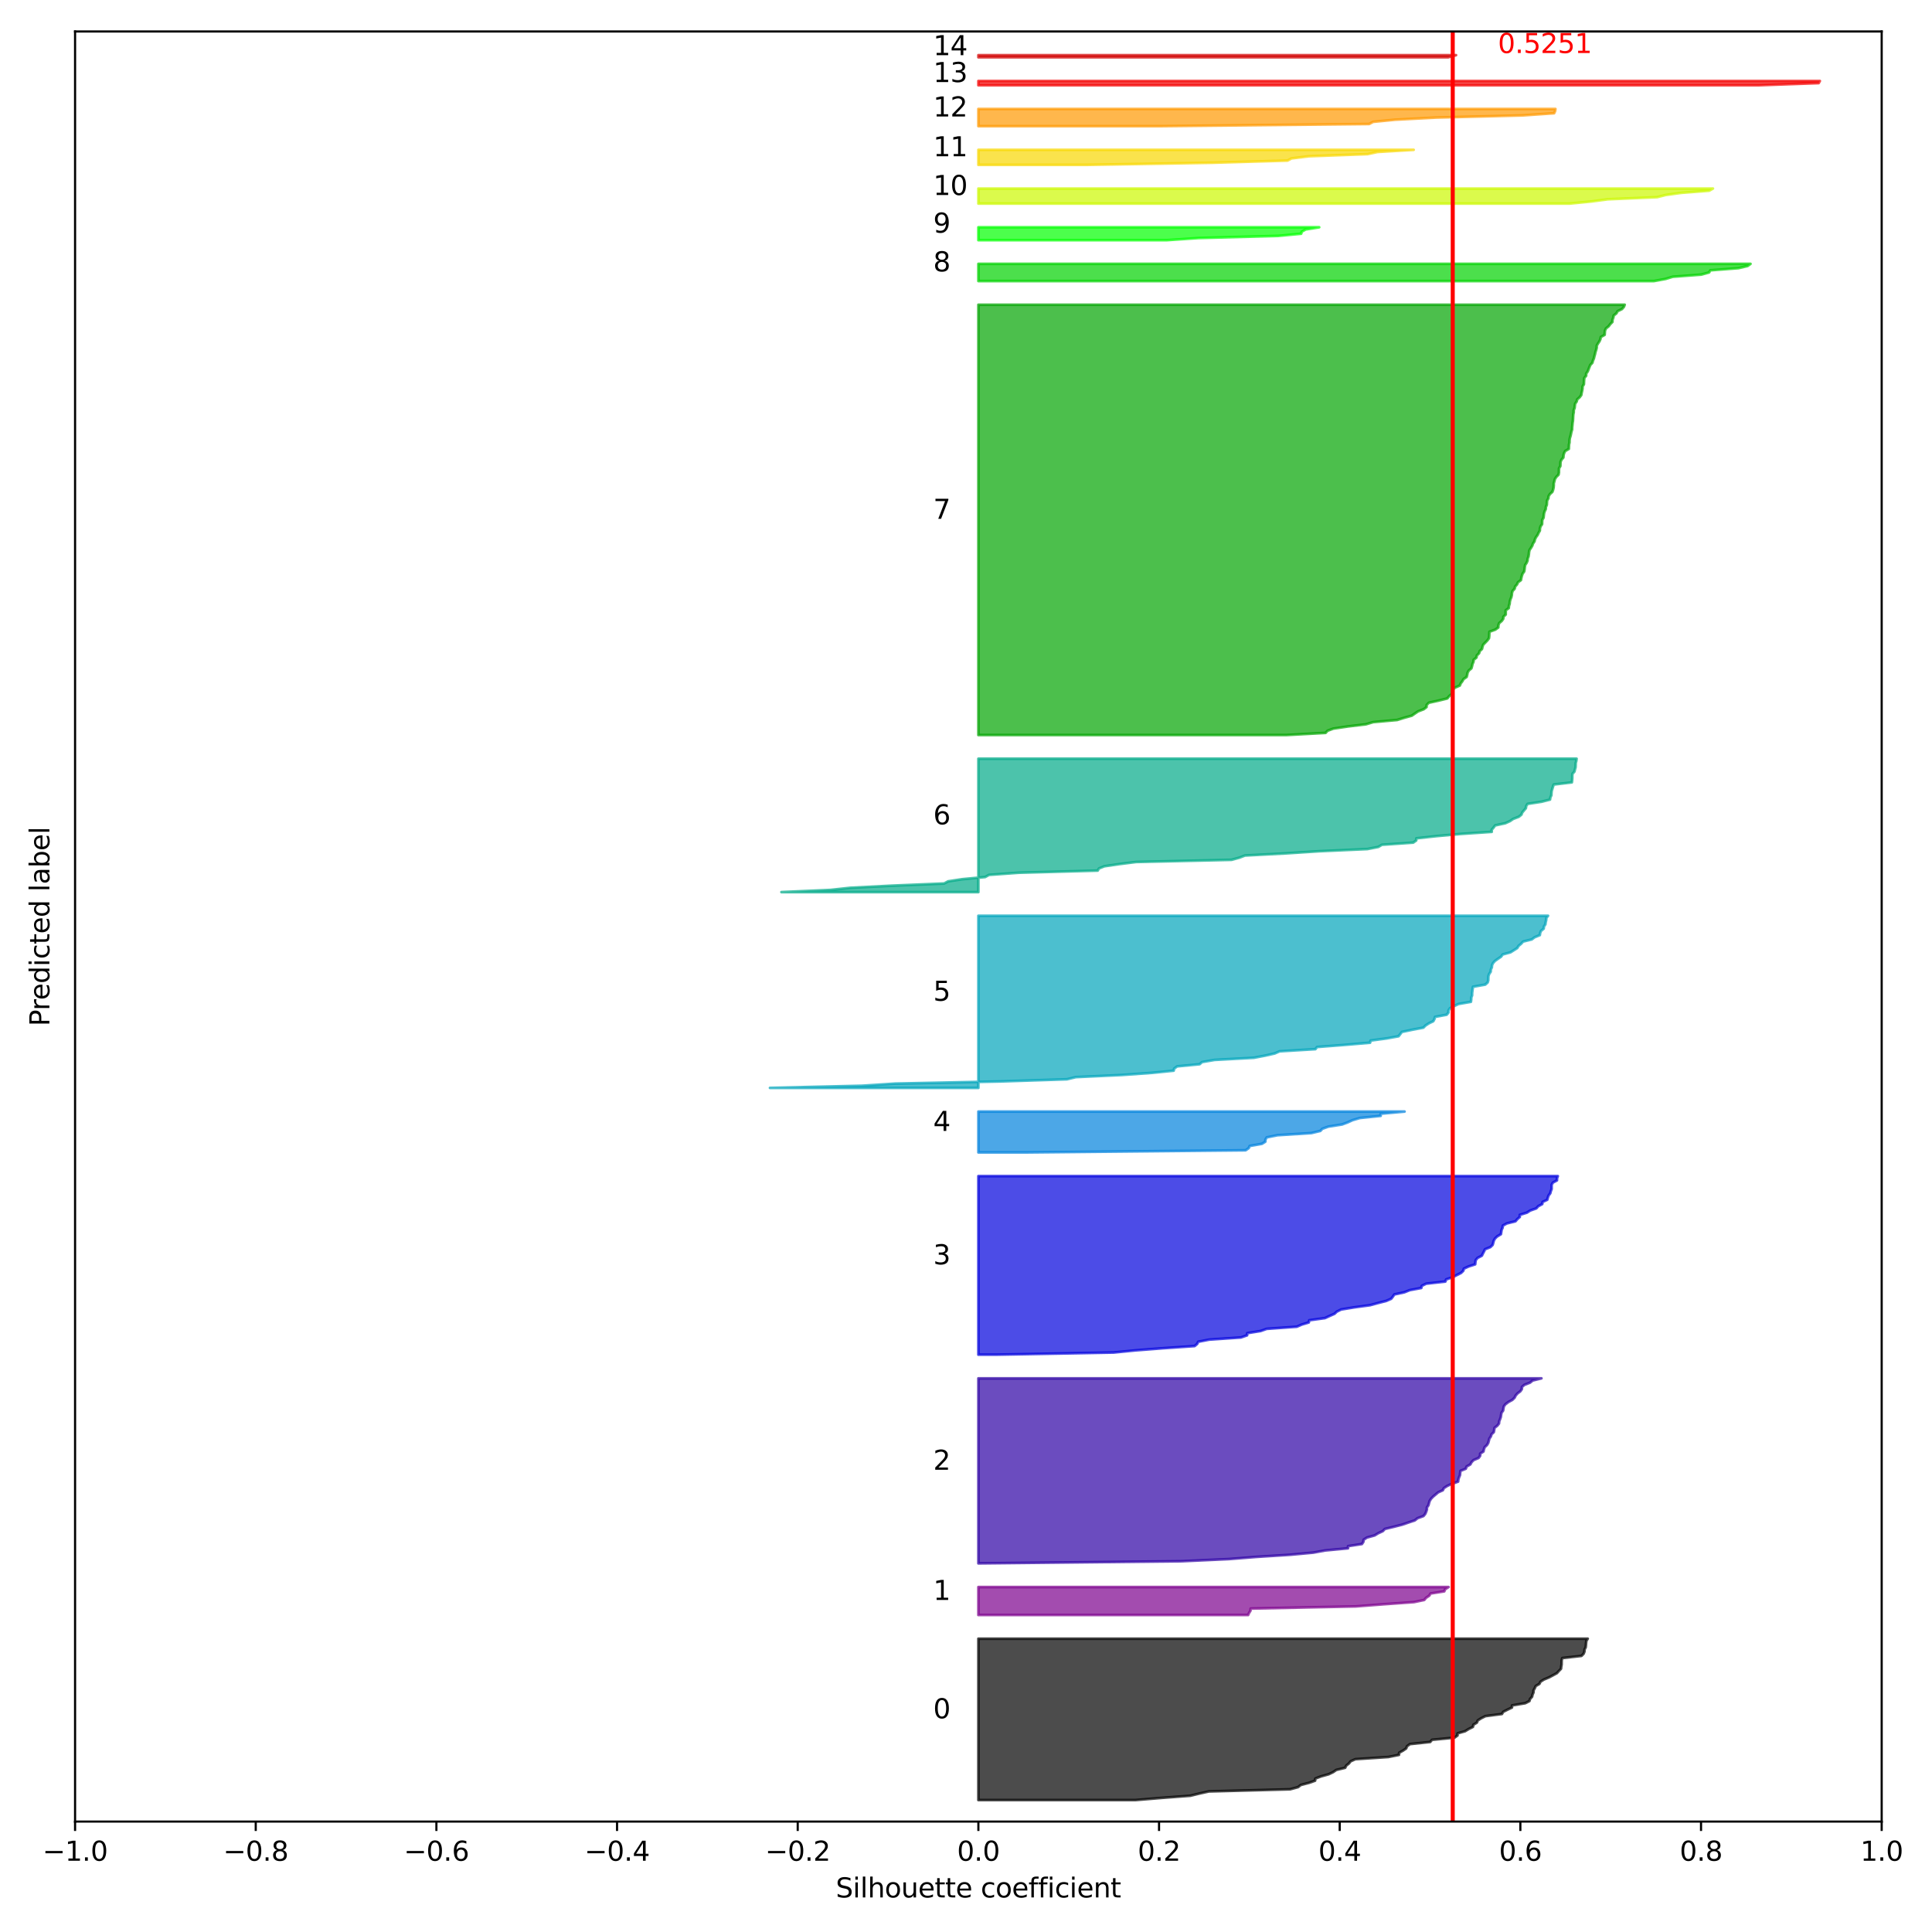 <?xml version="1.0" encoding="utf-8" standalone="no"?>
<!DOCTYPE svg PUBLIC "-//W3C//DTD SVG 1.1//EN"
  "http://www.w3.org/Graphics/SVG/1.1/DTD/svg11.dtd">
<svg xmlns:xlink="http://www.w3.org/1999/xlink" width="720pt" height="720pt" viewBox="0 0 720 720" xmlns="http://www.w3.org/2000/svg" version="1.1">
 <defs>
  <style type="text/css">*{stroke-linejoin: round; stroke-linecap: butt}</style>
 </defs>
 <g id="figure_1">
  <g id="patch_1">
   <path d="M 0 720 
L 720 720 
L 720 0 
L 0 0 
z
" style="fill: #ffffff"/>
  </g>
  <g id="axes_1">
   <g id="patch_2">
    <path d="M 27.978 678.844 
L 701.248 678.844 
L 701.248 11.735 
L 27.978 11.735 
z
" style="fill: #ffffff"/>
   </g>
   <g id="PolyCollection_1">
    <defs>
     <path id="m8b774b106a" d="M 423.209 -49.174 
L 364.613 -49.174 
L 364.613 -49.976 
L 364.613 -50.778 
L 364.613 -51.58 
L 364.613 -52.382 
L 364.613 -53.183 
L 364.613 -53.985 
L 364.613 -54.787 
L 364.613 -55.589 
L 364.613 -56.391 
L 364.613 -57.193 
L 364.613 -57.994 
L 364.613 -58.796 
L 364.613 -59.598 
L 364.613 -60.4 
L 364.613 -61.202 
L 364.613 -62.003 
L 364.613 -62.805 
L 364.613 -63.607 
L 364.613 -64.409 
L 364.613 -65.211 
L 364.613 -66.012 
L 364.613 -66.814 
L 364.613 -67.616 
L 364.613 -68.418 
L 364.613 -69.22 
L 364.613 -70.022 
L 364.613 -70.823 
L 364.613 -71.625 
L 364.613 -72.427 
L 364.613 -73.229 
L 364.613 -74.031 
L 364.613 -74.832 
L 364.613 -75.634 
L 364.613 -76.436 
L 364.613 -77.238 
L 364.613 -78.04 
L 364.613 -78.841 
L 364.613 -79.643 
L 364.613 -80.445 
L 364.613 -81.247 
L 364.613 -82.049 
L 364.613 -82.851 
L 364.613 -83.652 
L 364.613 -84.454 
L 364.613 -85.256 
L 364.613 -86.058 
L 364.613 -86.86 
L 364.613 -87.661 
L 364.613 -88.463 
L 364.613 -89.265 
L 364.613 -90.067 
L 364.613 -90.869 
L 364.613 -91.67 
L 364.613 -92.472 
L 364.613 -93.274 
L 364.613 -94.076 
L 364.613 -94.878 
L 364.613 -95.68 
L 364.613 -96.481 
L 364.613 -97.283 
L 364.613 -98.085 
L 364.613 -98.887 
L 364.613 -99.689 
L 364.613 -100.49 
L 364.613 -101.292 
L 364.613 -102.094 
L 364.613 -102.896 
L 364.613 -103.698 
L 364.613 -104.5 
L 364.613 -105.301 
L 364.613 -106.103 
L 364.613 -106.905 
L 364.613 -107.707 
L 364.613 -108.509 
L 364.613 -109.31 
L 591.701 -109.31 
L 591.701 -109.31 
L 591.184 -108.509 
L 591.084 -107.707 
L 591.027 -106.905 
L 590.938 -106.103 
L 590.522 -105.301 
L 590.474 -104.5 
L 590.158 -103.698 
L 589.368 -102.896 
L 582.231 -102.094 
L 581.999 -101.292 
L 581.974 -100.49 
L 581.961 -99.689 
L 581.821 -98.887 
L 581.737 -98.085 
L 580.937 -97.283 
L 580.22 -96.481 
L 578.762 -95.68 
L 577.252 -94.878 
L 575.341 -94.076 
L 574.069 -93.274 
L 573.691 -92.472 
L 572.319 -91.67 
L 571.964 -90.869 
L 571.516 -90.067 
L 571.479 -89.265 
L 571.124 -88.463 
L 570.94 -87.661 
L 570.202 -86.86 
L 569.961 -86.058 
L 568.376 -85.256 
L 563.517 -84.454 
L 563.452 -83.652 
L 561.775 -82.851 
L 560.177 -82.049 
L 559.729 -81.247 
L 553.563 -80.445 
L 551.961 -79.643 
L 550.703 -78.841 
L 550.402 -78.04 
L 549.085 -77.238 
L 548.915 -76.436 
L 547.296 -75.634 
L 546.001 -74.832 
L 543.206 -74.031 
L 543.157 -73.229 
L 542.046 -72.427 
L 533.674 -71.625 
L 532.991 -70.823 
L 525.437 -70.022 
L 524.345 -69.22 
L 524.04 -68.418 
L 522.874 -67.616 
L 521.421 -66.814 
L 521.355 -66.012 
L 517.385 -65.211 
L 505.109 -64.409 
L 503.322 -63.607 
L 502.699 -62.805 
L 501.684 -62.003 
L 501.302 -61.202 
L 497.985 -60.4 
L 496.842 -59.598 
L 495.173 -58.796 
L 492.312 -57.994 
L 490.185 -57.193 
L 490.089 -56.391 
L 487.816 -55.589 
L 484.755 -54.787 
L 483.734 -53.985 
L 480.775 -53.183 
L 450.482 -52.382 
L 446.871 -51.58 
L 443.595 -50.778 
L 432.863 -49.976 
L 423.209 -49.174 
z
" style="stroke: #000000; stroke-opacity: 0.7"/>
    </defs>
    <g clip-path="url(#p781180af52)">
     <use xlink:href="#m8b774b106a" x="0" y="720" style="fill-opacity: 0.7; stroke: #000000; stroke-opacity: 0.7"/>
    </g>
   </g>
   <g id="PolyCollection_2">
    <defs>
     <path id="m1367352d8d" d="M 465.136 -118.13 
L 364.613 -118.13 
L 364.613 -118.932 
L 364.613 -119.734 
L 364.613 -120.536 
L 364.613 -121.338 
L 364.613 -122.139 
L 364.613 -122.941 
L 364.613 -123.743 
L 364.613 -124.545 
L 364.613 -125.347 
L 364.613 -126.148 
L 364.613 -126.95 
L 364.613 -127.752 
L 364.613 -128.554 
L 539.85 -128.554 
L 539.85 -128.554 
L 538.569 -127.752 
L 538.234 -126.95 
L 533.127 -126.148 
L 532.643 -125.347 
L 531.444 -124.545 
L 530.782 -123.743 
L 526.957 -122.941 
L 515.673 -122.139 
L 505.276 -121.338 
L 466.078 -120.536 
L 466.014 -119.734 
L 465.5 -118.932 
L 465.136 -118.13 
z
" style="stroke: #7d008e; stroke-opacity: 0.7"/>
    </defs>
    <g clip-path="url(#p781180af52)">
     <use xlink:href="#m1367352d8d" x="0" y="720" style="fill: #7d008e; fill-opacity: 0.7; stroke: #7d008e; stroke-opacity: 0.7"/>
    </g>
   </g>
   <g id="PolyCollection_3">
    <defs>
     <path id="mc1806a5ab5" d="M 364.678 -137.374 
L 364.613 -137.374 
L 364.613 -138.176 
L 364.613 -138.977 
L 364.613 -139.779 
L 364.613 -140.581 
L 364.613 -141.383 
L 364.613 -142.185 
L 364.613 -142.987 
L 364.613 -143.788 
L 364.613 -144.59 
L 364.613 -145.392 
L 364.613 -146.194 
L 364.613 -146.996 
L 364.613 -147.797 
L 364.613 -148.599 
L 364.613 -149.401 
L 364.613 -150.203 
L 364.613 -151.005 
L 364.613 -151.807 
L 364.613 -152.608 
L 364.613 -153.41 
L 364.613 -154.212 
L 364.613 -155.014 
L 364.613 -155.816 
L 364.613 -156.617 
L 364.613 -157.419 
L 364.613 -158.221 
L 364.613 -159.023 
L 364.613 -159.825 
L 364.613 -160.626 
L 364.613 -161.428 
L 364.613 -162.23 
L 364.613 -163.032 
L 364.613 -163.834 
L 364.613 -164.636 
L 364.613 -165.437 
L 364.613 -166.239 
L 364.613 -167.041 
L 364.613 -167.843 
L 364.613 -168.645 
L 364.613 -169.446 
L 364.613 -170.248 
L 364.613 -171.05 
L 364.613 -171.852 
L 364.613 -172.654 
L 364.613 -173.455 
L 364.613 -174.257 
L 364.613 -175.059 
L 364.613 -175.861 
L 364.613 -176.663 
L 364.613 -177.465 
L 364.613 -178.266 
L 364.613 -179.068 
L 364.613 -179.87 
L 364.613 -180.672 
L 364.613 -181.474 
L 364.613 -182.275 
L 364.613 -183.077 
L 364.613 -183.879 
L 364.613 -184.681 
L 364.613 -185.483 
L 364.613 -186.284 
L 364.613 -187.086 
L 364.613 -187.888 
L 364.613 -188.69 
L 364.613 -189.492 
L 364.613 -190.294 
L 364.613 -191.095 
L 364.613 -191.897 
L 364.613 -192.699 
L 364.613 -193.501 
L 364.613 -194.303 
L 364.613 -195.104 
L 364.613 -195.906 
L 364.613 -196.708 
L 364.613 -197.51 
L 364.613 -198.312 
L 364.613 -199.113 
L 364.613 -199.915 
L 364.613 -200.717 
L 364.613 -201.519 
L 364.613 -202.321 
L 364.613 -203.123 
L 364.613 -203.924 
L 364.613 -204.726 
L 364.613 -205.528 
L 364.613 -206.33 
L 574.442 -206.33 
L 574.442 -206.33 
L 571.175 -205.528 
L 570.191 -204.726 
L 568.124 -203.924 
L 567.178 -203.123 
L 567.148 -202.321 
L 566.585 -201.519 
L 565.525 -200.717 
L 564.824 -199.915 
L 564.434 -199.113 
L 563.606 -198.312 
L 562.138 -197.51 
L 561.057 -196.708 
L 560.437 -195.906 
L 560.279 -195.104 
L 560.162 -194.303 
L 559.556 -193.501 
L 559.41 -192.699 
L 559.299 -191.897 
L 559.01 -191.095 
L 558.7 -190.294 
L 558.631 -189.492 
L 557.991 -188.69 
L 556.959 -187.888 
L 556.839 -187.086 
L 556.7 -186.284 
L 555.837 -185.483 
L 555.599 -184.681 
L 555.04 -183.879 
L 554.838 -183.077 
L 554.621 -182.275 
L 554.145 -181.474 
L 553.279 -180.672 
L 553.012 -179.87 
L 552.838 -179.068 
L 551.608 -178.266 
L 551.606 -177.465 
L 551.025 -176.663 
L 549.141 -175.861 
L 548.381 -175.059 
L 547.954 -174.257 
L 546.535 -173.455 
L 546.263 -172.654 
L 544.27 -171.852 
L 544.15 -171.05 
L 544.081 -170.248 
L 543.735 -169.446 
L 543.486 -168.645 
L 543.393 -167.843 
L 541.081 -167.041 
L 539.34 -166.239 
L 538.092 -165.437 
L 537.701 -164.636 
L 535.943 -163.834 
L 534.998 -163.032 
L 534.045 -162.23 
L 533.281 -161.428 
L 532.779 -160.626 
L 532.543 -159.825 
L 532.333 -159.023 
L 531.763 -158.221 
L 531.754 -157.419 
L 531.487 -156.617 
L 531.143 -155.816 
L 530.485 -155.014 
L 528.275 -154.212 
L 527.268 -153.41 
L 524.884 -152.608 
L 522.549 -151.807 
L 519.411 -151.005 
L 516.094 -150.203 
L 515.333 -149.401 
L 513.595 -148.599 
L 512.288 -147.797 
L 509.405 -146.996 
L 508.187 -146.194 
L 508.08 -145.392 
L 507.546 -144.59 
L 502.382 -143.788 
L 502.343 -142.987 
L 493.802 -142.185 
L 489.443 -141.383 
L 480.76 -140.581 
L 468.083 -139.779 
L 457.952 -138.977 
L 440.405 -138.176 
L 364.678 -137.374 
z
" style="stroke: #2d00a4; stroke-opacity: 0.7"/>
    </defs>
    <g clip-path="url(#p781180af52)">
     <use xlink:href="#mc1806a5ab5" x="0" y="720" style="fill: #2d00a4; fill-opacity: 0.7; stroke: #2d00a4; stroke-opacity: 0.7"/>
    </g>
   </g>
   <g id="PolyCollection_4">
    <defs>
     <path id="m9db788cff8" d="M 370.95 -215.15 
L 364.613 -215.15 
L 364.613 -215.952 
L 364.613 -216.753 
L 364.613 -217.555 
L 364.613 -218.357 
L 364.613 -219.159 
L 364.613 -219.961 
L 364.613 -220.762 
L 364.613 -221.564 
L 364.613 -222.366 
L 364.613 -223.168 
L 364.613 -223.97 
L 364.613 -224.772 
L 364.613 -225.573 
L 364.613 -226.375 
L 364.613 -227.177 
L 364.613 -227.979 
L 364.613 -228.781 
L 364.613 -229.582 
L 364.613 -230.384 
L 364.613 -231.186 
L 364.613 -231.988 
L 364.613 -232.79 
L 364.613 -233.591 
L 364.613 -234.393 
L 364.613 -235.195 
L 364.613 -235.997 
L 364.613 -236.799 
L 364.613 -237.601 
L 364.613 -238.402 
L 364.613 -239.204 
L 364.613 -240.006 
L 364.613 -240.808 
L 364.613 -241.61 
L 364.613 -242.411 
L 364.613 -243.213 
L 364.613 -244.015 
L 364.613 -244.817 
L 364.613 -245.619 
L 364.613 -246.42 
L 364.613 -247.222 
L 364.613 -248.024 
L 364.613 -248.826 
L 364.613 -249.628 
L 364.613 -250.43 
L 364.613 -251.231 
L 364.613 -252.033 
L 364.613 -252.835 
L 364.613 -253.637 
L 364.613 -254.439 
L 364.613 -255.24 
L 364.613 -256.042 
L 364.613 -256.844 
L 364.613 -257.646 
L 364.613 -258.448 
L 364.613 -259.25 
L 364.613 -260.051 
L 364.613 -260.853 
L 364.613 -261.655 
L 364.613 -262.457 
L 364.613 -263.259 
L 364.613 -264.06 
L 364.613 -264.862 
L 364.613 -265.664 
L 364.613 -266.466 
L 364.613 -267.268 
L 364.613 -268.069 
L 364.613 -268.871 
L 364.613 -269.673 
L 364.613 -270.475 
L 364.613 -271.277 
L 364.613 -272.079 
L 364.613 -272.88 
L 364.613 -273.682 
L 364.613 -274.484 
L 364.613 -275.286 
L 364.613 -276.088 
L 364.613 -276.889 
L 364.613 -277.691 
L 364.613 -278.493 
L 364.613 -279.295 
L 364.613 -280.097 
L 364.613 -280.898 
L 364.613 -281.7 
L 580.552 -281.7 
L 580.552 -281.7 
L 580.248 -280.898 
L 580.229 -280.097 
L 578.726 -279.295 
L 578.254 -278.493 
L 578.247 -277.691 
L 578.247 -276.889 
L 577.935 -276.088 
L 577.73 -275.286 
L 577.111 -274.484 
L 576.823 -273.682 
L 576.611 -272.88 
L 574.886 -272.079 
L 574.744 -271.277 
L 573.246 -270.475 
L 572.53 -269.673 
L 570.261 -268.871 
L 569.017 -268.069 
L 566.385 -267.268 
L 566.379 -266.466 
L 565.454 -265.664 
L 564.774 -264.862 
L 561.55 -264.06 
L 560.072 -263.259 
L 559.97 -262.457 
L 559.599 -261.655 
L 559.472 -260.853 
L 559.343 -260.051 
L 557.99 -259.25 
L 557.144 -258.448 
L 556.692 -257.646 
L 556.488 -256.844 
L 556.252 -256.042 
L 555.424 -255.24 
L 553.422 -254.439 
L 553.049 -253.637 
L 552.621 -252.835 
L 552.242 -252.033 
L 550.671 -251.231 
L 549.975 -250.43 
L 549.841 -249.628 
L 549.757 -248.826 
L 547.302 -248.024 
L 545.551 -247.222 
L 545.319 -246.42 
L 544.493 -245.619 
L 542.889 -244.817 
L 541.363 -244.015 
L 538.949 -243.213 
L 538.643 -242.411 
L 531.497 -241.61 
L 529.858 -240.808 
L 529.672 -240.006 
L 525.361 -239.204 
L 523.363 -238.402 
L 519.635 -237.601 
L 519.09 -236.799 
L 518.462 -235.997 
L 516.636 -235.195 
L 513.53 -234.393 
L 510.585 -233.591 
L 504.674 -232.79 
L 499.788 -231.988 
L 498.183 -231.186 
L 497.32 -230.384 
L 495.5 -229.582 
L 493.766 -228.781 
L 487.899 -227.979 
L 487.763 -227.177 
L 485.125 -226.375 
L 483.272 -225.573 
L 472.054 -224.772 
L 469.79 -223.97 
L 464.805 -223.168 
L 464.757 -222.366 
L 462.446 -221.564 
L 450.609 -220.762 
L 446.527 -219.961 
L 446.143 -219.159 
L 445.194 -218.357 
L 433.426 -217.555 
L 423.065 -216.753 
L 415.035 -215.952 
L 370.95 -215.15 
z
" style="stroke: #0000dd; stroke-opacity: 0.7"/>
    </defs>
    <g clip-path="url(#p781180af52)">
     <use xlink:href="#m9db788cff8" x="0" y="720" style="fill: #0000dd; fill-opacity: 0.7; stroke: #0000dd; stroke-opacity: 0.7"/>
    </g>
   </g>
   <g id="PolyCollection_5">
    <defs>
     <path id="m840f593c34" d="M 382.704 -290.52 
L 364.613 -290.52 
L 364.613 -291.322 
L 364.613 -292.124 
L 364.613 -292.926 
L 364.613 -293.727 
L 364.613 -294.529 
L 364.613 -295.331 
L 364.613 -296.133 
L 364.613 -296.935 
L 364.613 -297.737 
L 364.613 -298.538 
L 364.613 -299.34 
L 364.613 -300.142 
L 364.613 -300.944 
L 364.613 -301.746 
L 364.613 -302.547 
L 364.613 -303.349 
L 364.613 -304.151 
L 364.613 -304.953 
L 364.613 -305.755 
L 523.436 -305.755 
L 523.436 -305.755 
L 514.548 -304.953 
L 514.538 -304.151 
L 506.763 -303.349 
L 504.047 -302.547 
L 502.283 -301.746 
L 500.175 -300.944 
L 495.052 -300.142 
L 492.787 -299.34 
L 492.056 -298.538 
L 488.72 -297.737 
L 476.083 -296.935 
L 472.078 -296.133 
L 471.601 -295.331 
L 471.546 -294.529 
L 470.264 -293.727 
L 465.715 -292.926 
L 465.364 -292.124 
L 464.191 -291.322 
L 382.704 -290.52 
z
" style="stroke: #0082dd; stroke-opacity: 0.7"/>
    </defs>
    <g clip-path="url(#p781180af52)">
     <use xlink:href="#m840f593c34" x="0" y="720" style="fill: #0082dd; fill-opacity: 0.7; stroke: #0082dd; stroke-opacity: 0.7"/>
    </g>
   </g>
   <g id="PolyCollection_6">
    <defs>
     <path id="mb9fe15095f" d="M 286.946 -314.575 
L 364.613 -314.575 
L 364.613 -315.376 
L 364.613 -316.178 
L 364.613 -316.98 
L 364.613 -317.782 
L 364.613 -318.584 
L 364.613 -319.386 
L 364.613 -320.187 
L 364.613 -320.989 
L 364.613 -321.791 
L 364.613 -322.593 
L 364.613 -323.395 
L 364.613 -324.196 
L 364.613 -324.998 
L 364.613 -325.8 
L 364.613 -326.602 
L 364.613 -327.404 
L 364.613 -328.205 
L 364.613 -329.007 
L 364.613 -329.809 
L 364.613 -330.611 
L 364.613 -331.413 
L 364.613 -332.215 
L 364.613 -333.016 
L 364.613 -333.818 
L 364.613 -334.62 
L 364.613 -335.422 
L 364.613 -336.224 
L 364.613 -337.025 
L 364.613 -337.827 
L 364.613 -338.629 
L 364.613 -339.431 
L 364.613 -340.233 
L 364.613 -341.034 
L 364.613 -341.836 
L 364.613 -342.638 
L 364.613 -343.44 
L 364.613 -344.242 
L 364.613 -345.044 
L 364.613 -345.845 
L 364.613 -346.647 
L 364.613 -347.449 
L 364.613 -348.251 
L 364.613 -349.053 
L 364.613 -349.854 
L 364.613 -350.656 
L 364.613 -351.458 
L 364.613 -352.26 
L 364.613 -353.062 
L 364.613 -353.863 
L 364.613 -354.665 
L 364.613 -355.467 
L 364.613 -356.269 
L 364.613 -357.071 
L 364.613 -357.873 
L 364.613 -358.674 
L 364.613 -359.476 
L 364.613 -360.278 
L 364.613 -361.08 
L 364.613 -361.882 
L 364.613 -362.683 
L 364.613 -363.485 
L 364.613 -364.287 
L 364.613 -365.089 
L 364.613 -365.891 
L 364.613 -366.693 
L 364.613 -367.494 
L 364.613 -368.296 
L 364.613 -369.098 
L 364.613 -369.9 
L 364.613 -370.702 
L 364.613 -371.503 
L 364.613 -372.305 
L 364.613 -373.107 
L 364.613 -373.909 
L 364.613 -374.711 
L 364.613 -375.512 
L 364.613 -376.314 
L 364.613 -377.116 
L 364.613 -377.918 
L 364.613 -378.72 
L 576.908 -378.72 
L 576.908 -378.72 
L 576.273 -377.918 
L 576.219 -377.116 
L 576.025 -376.314 
L 575.915 -375.512 
L 575.362 -374.711 
L 575.289 -373.909 
L 574.295 -373.107 
L 573.964 -372.305 
L 573.846 -371.503 
L 571.896 -370.702 
L 570.829 -369.9 
L 567.595 -369.098 
L 566.884 -368.296 
L 565.912 -367.494 
L 565.435 -366.693 
L 564.176 -365.891 
L 562.91 -365.089 
L 559.974 -364.287 
L 559.418 -363.485 
L 558.238 -362.683 
L 557.117 -361.882 
L 556.4 -361.08 
L 556.028 -360.278 
L 555.963 -359.476 
L 555.583 -358.674 
L 555.544 -357.873 
L 554.982 -357.071 
L 554.698 -356.269 
L 554.656 -355.467 
L 554.641 -354.665 
L 554.405 -353.863 
L 553.512 -353.062 
L 548.933 -352.26 
L 548.811 -351.458 
L 548.706 -350.656 
L 548.617 -349.854 
L 548.608 -349.053 
L 548.303 -348.251 
L 548.275 -347.449 
L 548.162 -346.647 
L 543.553 -345.845 
L 541.83 -345.044 
L 540.321 -344.242 
L 539.809 -343.44 
L 539.798 -342.638 
L 539.12 -341.836 
L 534.794 -341.034 
L 534.569 -340.233 
L 534.147 -339.431 
L 532.479 -338.629 
L 531.243 -337.827 
L 530.45 -337.025 
L 526.21 -336.224 
L 522.422 -335.422 
L 521.83 -334.62 
L 521.2 -333.818 
L 516.79 -333.016 
L 510.79 -332.215 
L 510.591 -331.413 
L 501.245 -330.611 
L 490.822 -329.809 
L 490.209 -329.007 
L 476.858 -328.205 
L 475.035 -327.404 
L 471.497 -326.602 
L 467.296 -325.8 
L 452.618 -324.998 
L 447.963 -324.196 
L 447.062 -323.395 
L 438.702 -322.593 
L 437.593 -321.791 
L 437.391 -320.989 
L 429.413 -320.187 
L 418.148 -319.386 
L 400.899 -318.584 
L 397.605 -317.782 
L 372.861 -316.98 
L 333.731 -316.178 
L 321.387 -315.376 
L 286.946 -314.575 
z
" style="stroke: #00a4bb; stroke-opacity: 0.7"/>
    </defs>
    <g clip-path="url(#p781180af52)">
     <use xlink:href="#mb9fe15095f" x="0" y="720" style="fill: #00a4bb; fill-opacity: 0.7; stroke: #00a4bb; stroke-opacity: 0.7"/>
    </g>
   </g>
   <g id="PolyCollection_7">
    <defs>
     <path id="mf5d3ae6136" d="M 291.217 -387.54 
L 364.613 -387.54 
L 364.613 -388.341 
L 364.613 -389.143 
L 364.613 -389.945 
L 364.613 -390.747 
L 364.613 -391.549 
L 364.613 -392.351 
L 364.613 -393.152 
L 364.613 -393.954 
L 364.613 -394.756 
L 364.613 -395.558 
L 364.613 -396.36 
L 364.613 -397.161 
L 364.613 -397.963 
L 364.613 -398.765 
L 364.613 -399.567 
L 364.613 -400.369 
L 364.613 -401.17 
L 364.613 -401.972 
L 364.613 -402.774 
L 364.613 -403.576 
L 364.613 -404.378 
L 364.613 -405.18 
L 364.613 -405.981 
L 364.613 -406.783 
L 364.613 -407.585 
L 364.613 -408.387 
L 364.613 -409.189 
L 364.613 -409.99 
L 364.613 -410.792 
L 364.613 -411.594 
L 364.613 -412.396 
L 364.613 -413.198 
L 364.613 -413.999 
L 364.613 -414.801 
L 364.613 -415.603 
L 364.613 -416.405 
L 364.613 -417.207 
L 364.613 -418.009 
L 364.613 -418.81 
L 364.613 -419.612 
L 364.613 -420.414 
L 364.613 -421.216 
L 364.613 -422.018 
L 364.613 -422.819 
L 364.613 -423.621 
L 364.613 -424.423 
L 364.613 -425.225 
L 364.613 -426.027 
L 364.613 -426.829 
L 364.613 -427.63 
L 364.613 -428.432 
L 364.613 -429.234 
L 364.613 -430.036 
L 364.613 -430.838 
L 364.613 -431.639 
L 364.613 -432.441 
L 364.613 -433.243 
L 364.613 -434.045 
L 364.613 -434.847 
L 364.613 -435.648 
L 364.613 -436.45 
L 364.613 -437.252 
L 587.554 -437.252 
L 587.554 -437.252 
L 587.445 -436.45 
L 587.223 -435.648 
L 587.2 -434.847 
L 587.16 -434.045 
L 586.93 -433.243 
L 586.747 -432.441 
L 586.001 -431.639 
L 585.946 -430.838 
L 585.942 -430.036 
L 585.891 -429.234 
L 585.786 -428.432 
L 579.026 -427.63 
L 578.748 -426.829 
L 578.508 -426.027 
L 578.265 -425.225 
L 578.181 -424.423 
L 578.149 -423.621 
L 577.765 -422.819 
L 577.643 -422.018 
L 574.505 -421.216 
L 569.286 -420.414 
L 568.759 -419.612 
L 568.652 -418.81 
L 567.958 -418.009 
L 567.287 -417.207 
L 566.985 -416.405 
L 565.992 -415.603 
L 563.891 -414.801 
L 562.727 -413.999 
L 560.957 -413.198 
L 557.201 -412.396 
L 556.613 -411.594 
L 555.932 -410.792 
L 555.927 -409.99 
L 544.01 -409.189 
L 535.232 -408.387 
L 527.834 -407.585 
L 527.772 -406.783 
L 526.663 -405.981 
L 514.999 -405.18 
L 513.663 -404.378 
L 509.559 -403.576 
L 491.649 -402.774 
L 479.202 -401.972 
L 463.955 -401.17 
L 461.869 -400.369 
L 458.966 -399.567 
L 423.416 -398.765 
L 417.029 -397.963 
L 411.548 -397.161 
L 409.553 -396.36 
L 409.076 -395.558 
L 379.656 -394.756 
L 368.556 -393.954 
L 367.135 -393.152 
L 358.59 -392.351 
L 353.345 -391.549 
L 351.856 -390.747 
L 332.538 -389.945 
L 316.859 -389.143 
L 309.481 -388.341 
L 291.217 -387.54 
z
" style="stroke: #00aa88; stroke-opacity: 0.7"/>
    </defs>
    <g clip-path="url(#p781180af52)">
     <use xlink:href="#mf5d3ae6136" x="0" y="720" style="fill: #00aa88; fill-opacity: 0.7; stroke: #00aa88; stroke-opacity: 0.7"/>
    </g>
   </g>
   <g id="PolyCollection_8">
    <defs>
     <path id="ma05a2a2aec" d="M 479.394 -446.072 
L 364.613 -446.072 
L 364.613 -446.874 
L 364.613 -447.676 
L 364.613 -448.477 
L 364.613 -449.279 
L 364.613 -450.081 
L 364.613 -450.883 
L 364.613 -451.685 
L 364.613 -452.487 
L 364.613 -453.288 
L 364.613 -454.09 
L 364.613 -454.892 
L 364.613 -455.694 
L 364.613 -456.496 
L 364.613 -457.297 
L 364.613 -458.099 
L 364.613 -458.901 
L 364.613 -459.703 
L 364.613 -460.505 
L 364.613 -461.306 
L 364.613 -462.108 
L 364.613 -462.91 
L 364.613 -463.712 
L 364.613 -464.514 
L 364.613 -465.316 
L 364.613 -466.117 
L 364.613 -466.919 
L 364.613 -467.721 
L 364.613 -468.523 
L 364.613 -469.325 
L 364.613 -470.126 
L 364.613 -470.928 
L 364.613 -471.73 
L 364.613 -472.532 
L 364.613 -473.334 
L 364.613 -474.136 
L 364.613 -474.937 
L 364.613 -475.739 
L 364.613 -476.541 
L 364.613 -477.343 
L 364.613 -478.145 
L 364.613 -478.946 
L 364.613 -479.748 
L 364.613 -480.55 
L 364.613 -481.352 
L 364.613 -482.154 
L 364.613 -482.955 
L 364.613 -483.757 
L 364.613 -484.559 
L 364.613 -485.361 
L 364.613 -486.163 
L 364.613 -486.965 
L 364.613 -487.766 
L 364.613 -488.568 
L 364.613 -489.37 
L 364.613 -490.172 
L 364.613 -490.974 
L 364.613 -491.775 
L 364.613 -492.577 
L 364.613 -493.379 
L 364.613 -494.181 
L 364.613 -494.983 
L 364.613 -495.784 
L 364.613 -496.586 
L 364.613 -497.388 
L 364.613 -498.19 
L 364.613 -498.992 
L 364.613 -499.794 
L 364.613 -500.595 
L 364.613 -501.397 
L 364.613 -502.199 
L 364.613 -503.001 
L 364.613 -503.803 
L 364.613 -504.604 
L 364.613 -505.406 
L 364.613 -506.208 
L 364.613 -507.01 
L 364.613 -507.812 
L 364.613 -508.613 
L 364.613 -509.415 
L 364.613 -510.217 
L 364.613 -511.019 
L 364.613 -511.821 
L 364.613 -512.623 
L 364.613 -513.424 
L 364.613 -514.226 
L 364.613 -515.028 
L 364.613 -515.83 
L 364.613 -516.632 
L 364.613 -517.433 
L 364.613 -518.235 
L 364.613 -519.037 
L 364.613 -519.839 
L 364.613 -520.641 
L 364.613 -521.442 
L 364.613 -522.244 
L 364.613 -523.046 
L 364.613 -523.848 
L 364.613 -524.65 
L 364.613 -525.452 
L 364.613 -526.253 
L 364.613 -527.055 
L 364.613 -527.857 
L 364.613 -528.659 
L 364.613 -529.461 
L 364.613 -530.262 
L 364.613 -531.064 
L 364.613 -531.866 
L 364.613 -532.668 
L 364.613 -533.47 
L 364.613 -534.272 
L 364.613 -535.073 
L 364.613 -535.875 
L 364.613 -536.677 
L 364.613 -537.479 
L 364.613 -538.281 
L 364.613 -539.082 
L 364.613 -539.884 
L 364.613 -540.686 
L 364.613 -541.488 
L 364.613 -542.29 
L 364.613 -543.091 
L 364.613 -543.893 
L 364.613 -544.695 
L 364.613 -545.497 
L 364.613 -546.299 
L 364.613 -547.101 
L 364.613 -547.902 
L 364.613 -548.704 
L 364.613 -549.506 
L 364.613 -550.308 
L 364.613 -551.11 
L 364.613 -551.911 
L 364.613 -552.713 
L 364.613 -553.515 
L 364.613 -554.317 
L 364.613 -555.119 
L 364.613 -555.92 
L 364.613 -556.722 
L 364.613 -557.524 
L 364.613 -558.326 
L 364.613 -559.128 
L 364.613 -559.93 
L 364.613 -560.731 
L 364.613 -561.533 
L 364.613 -562.335 
L 364.613 -563.137 
L 364.613 -563.939 
L 364.613 -564.74 
L 364.613 -565.542 
L 364.613 -566.344 
L 364.613 -567.146 
L 364.613 -567.948 
L 364.613 -568.749 
L 364.613 -569.551 
L 364.613 -570.353 
L 364.613 -571.155 
L 364.613 -571.957 
L 364.613 -572.759 
L 364.613 -573.56 
L 364.613 -574.362 
L 364.613 -575.164 
L 364.613 -575.966 
L 364.613 -576.768 
L 364.613 -577.569 
L 364.613 -578.371 
L 364.613 -579.173 
L 364.613 -579.975 
L 364.613 -580.777 
L 364.613 -581.579 
L 364.613 -582.38 
L 364.613 -583.182 
L 364.613 -583.984 
L 364.613 -584.786 
L 364.613 -585.588 
L 364.613 -586.389 
L 364.613 -587.191 
L 364.613 -587.993 
L 364.613 -588.795 
L 364.613 -589.597 
L 364.613 -590.398 
L 364.613 -591.2 
L 364.613 -592.002 
L 364.613 -592.804 
L 364.613 -593.606 
L 364.613 -594.408 
L 364.613 -595.209 
L 364.613 -596.011 
L 364.613 -596.813 
L 364.613 -597.615 
L 364.613 -598.417 
L 364.613 -599.218 
L 364.613 -600.02 
L 364.613 -600.822 
L 364.613 -601.624 
L 364.613 -602.426 
L 364.613 -603.227 
L 364.613 -604.029 
L 364.613 -604.831 
L 364.613 -605.633 
L 364.613 -606.435 
L 605.481 -606.435 
L 605.481 -606.435 
L 605.156 -605.633 
L 604.463 -604.831 
L 602.817 -604.029 
L 602.381 -603.227 
L 601.375 -602.426 
L 601.227 -601.624 
L 600.928 -600.822 
L 600.893 -600.02 
L 600.094 -599.218 
L 599.497 -598.417 
L 598.497 -597.615 
L 598.137 -596.813 
L 598.06 -596.011 
L 598.008 -595.209 
L 596.575 -594.408 
L 596.414 -593.606 
L 596.062 -592.804 
L 595.526 -592.002 
L 595.06 -591.2 
L 595.047 -590.398 
L 594.837 -589.597 
L 594.574 -588.795 
L 594.399 -587.993 
L 594.173 -587.191 
L 593.982 -586.389 
L 593.637 -585.588 
L 593.414 -584.786 
L 592.655 -583.984 
L 592.319 -583.182 
L 592.015 -582.38 
L 591.694 -581.579 
L 591.123 -580.777 
L 591.107 -579.975 
L 590.43 -579.173 
L 590.353 -578.371 
L 590.307 -577.569 
L 590.268 -576.768 
L 589.764 -575.966 
L 589.751 -575.164 
L 589.607 -574.362 
L 589.424 -573.56 
L 589.285 -572.759 
L 588.681 -571.957 
L 587.767 -571.155 
L 587.57 -570.353 
L 586.993 -569.551 
L 586.892 -568.749 
L 586.804 -567.948 
L 586.483 -567.146 
L 586.48 -566.344 
L 586.316 -565.542 
L 586.256 -564.74 
L 586.225 -563.939 
L 586.176 -563.137 
L 586.047 -562.335 
L 585.975 -561.533 
L 585.886 -560.731 
L 585.874 -559.93 
L 585.624 -559.128 
L 585.458 -558.326 
L 585.286 -557.524 
L 585.033 -556.722 
L 584.92 -555.92 
L 584.909 -555.119 
L 584.723 -554.317 
L 584.688 -553.515 
L 584.659 -552.713 
L 583.297 -551.911 
L 582.882 -551.11 
L 582.681 -550.308 
L 582.628 -549.506 
L 581.937 -548.704 
L 581.559 -547.902 
L 581.525 -547.101 
L 581.502 -546.299 
L 581.005 -545.497 
L 580.979 -544.695 
L 580.976 -543.893 
L 580.82 -543.091 
L 579.995 -542.29 
L 579.47 -541.488 
L 579.277 -540.686 
L 579.045 -539.884 
L 579.042 -539.082 
L 578.976 -538.281 
L 578.793 -537.479 
L 578.507 -536.677 
L 577.605 -535.875 
L 577.111 -535.073 
L 577.027 -534.272 
L 576.56 -533.47 
L 576.491 -532.668 
L 576.449 -531.866 
L 576.109 -531.064 
L 576.053 -530.262 
L 575.652 -529.461 
L 575.408 -528.659 
L 575.317 -527.857 
L 575.232 -527.055 
L 574.762 -526.253 
L 574.705 -525.452 
L 574.688 -524.65 
L 574.119 -523.848 
L 573.879 -523.046 
L 573.854 -522.244 
L 573.38 -521.442 
L 573.022 -520.641 
L 572.441 -519.839 
L 572.03 -519.037 
L 571.85 -518.235 
L 571.294 -517.433 
L 571.028 -516.632 
L 570.547 -515.83 
L 570.005 -515.028 
L 569.83 -514.226 
L 569.756 -513.424 
L 569.627 -512.623 
L 569.328 -511.821 
L 569.247 -511.019 
L 568.901 -510.217 
L 568.362 -509.415 
L 568.235 -508.613 
L 568.156 -507.812 
L 568.012 -507.01 
L 567.424 -506.208 
L 567.149 -505.406 
L 566.944 -504.604 
L 566.802 -503.803 
L 565.696 -503.001 
L 565.344 -502.199 
L 564.634 -501.397 
L 564.456 -500.595 
L 563.707 -499.794 
L 563.459 -498.992 
L 563.4 -498.19 
L 563.207 -497.388 
L 562.869 -496.586 
L 562.661 -495.784 
L 562.593 -494.983 
L 562.337 -494.181 
L 562.261 -493.379 
L 561.154 -492.577 
L 561.137 -491.775 
L 561.134 -490.974 
L 560.267 -490.172 
L 560.206 -489.37 
L 559.624 -488.568 
L 558.682 -487.766 
L 558.413 -486.965 
L 558.367 -486.163 
L 557.262 -485.361 
L 555.07 -484.559 
L 555.025 -483.757 
L 554.992 -482.955 
L 554.901 -482.154 
L 554.312 -481.352 
L 553.541 -480.55 
L 552.739 -479.748 
L 552.473 -478.946 
L 552.298 -478.145 
L 551.414 -477.343 
L 551.204 -476.541 
L 550.371 -475.739 
L 550.215 -474.937 
L 549.2 -474.136 
L 549.101 -473.334 
L 548.743 -472.532 
L 548.572 -471.73 
L 548.35 -470.928 
L 547.376 -470.126 
L 546.937 -469.325 
L 546.779 -468.523 
L 546.568 -467.721 
L 545.411 -466.919 
L 544.966 -466.117 
L 544.355 -465.316 
L 544.022 -464.514 
L 542.165 -463.712 
L 541.342 -462.91 
L 541.235 -462.108 
L 540.932 -461.306 
L 540.007 -460.505 
L 539.356 -459.703 
L 536.099 -458.901 
L 532.465 -458.099 
L 531.681 -457.297 
L 531.619 -456.496 
L 530.579 -455.694 
L 528.475 -454.892 
L 527.283 -454.09 
L 526.13 -453.288 
L 523.251 -452.487 
L 520.67 -451.685 
L 511.725 -450.883 
L 509.068 -450.081 
L 502.384 -449.279 
L 496.911 -448.477 
L 494.744 -447.676 
L 493.994 -446.874 
L 479.394 -446.072 
z
" style="stroke: #00a400; stroke-opacity: 0.7"/>
    </defs>
    <g clip-path="url(#p781180af52)">
     <use xlink:href="#ma05a2a2aec" x="0" y="720" style="fill: #00a400; fill-opacity: 0.7; stroke: #00a400; stroke-opacity: 0.7"/>
    </g>
   </g>
   <g id="PolyCollection_9">
    <defs>
     <path id="mf8aa51152a" d="M 616.393 -615.255 
L 364.613 -615.255 
L 364.613 -616.056 
L 364.613 -616.858 
L 364.613 -617.66 
L 364.613 -618.462 
L 364.613 -619.264 
L 364.613 -620.066 
L 364.613 -620.867 
L 364.613 -621.669 
L 652.37 -621.669 
L 652.37 -621.669 
L 651.26 -620.867 
L 647.852 -620.066 
L 637.385 -619.264 
L 636.92 -618.462 
L 634.019 -617.66 
L 623.371 -616.858 
L 620.739 -616.056 
L 616.393 -615.255 
z
" style="stroke: #00d200; stroke-opacity: 0.7"/>
    </defs>
    <g clip-path="url(#p781180af52)">
     <use xlink:href="#mf8aa51152a" x="0" y="720" style="fill: #00d200; fill-opacity: 0.7; stroke: #00d200; stroke-opacity: 0.7"/>
    </g>
   </g>
   <g id="PolyCollection_10">
    <defs>
     <path id="ma37118f319" d="M 434.76 -630.489 
L 364.613 -630.489 
L 364.613 -631.291 
L 364.613 -632.093 
L 364.613 -632.895 
L 364.613 -633.696 
L 364.613 -634.498 
L 364.613 -635.3 
L 491.625 -635.3 
L 491.625 -635.3 
L 486.595 -634.498 
L 485.171 -633.696 
L 484.891 -632.895 
L 476.447 -632.093 
L 446.642 -631.291 
L 434.76 -630.489 
z
" style="stroke: #00ff00; stroke-opacity: 0.7"/>
    </defs>
    <g clip-path="url(#p781180af52)">
     <use xlink:href="#ma37118f319" x="0" y="720" style="fill: #00ff00; fill-opacity: 0.7; stroke: #00ff00; stroke-opacity: 0.7"/>
    </g>
   </g>
   <g id="PolyCollection_11">
    <defs>
     <path id="m464106eaca" d="M 584.899 -644.12 
L 364.613 -644.12 
L 364.613 -644.922 
L 364.613 -645.724 
L 364.613 -646.525 
L 364.613 -647.327 
L 364.613 -648.129 
L 364.613 -648.931 
L 364.613 -649.733 
L 638.364 -649.733 
L 638.364 -649.733 
L 636.964 -648.931 
L 626.506 -648.129 
L 620.732 -647.327 
L 617.58 -646.525 
L 599.13 -645.724 
L 593.086 -644.922 
L 584.899 -644.12 
z
" style="stroke: #ccf900; stroke-opacity: 0.7"/>
    </defs>
    <g clip-path="url(#p781180af52)">
     <use xlink:href="#m464106eaca" x="0" y="720" style="fill: #ccf900; fill-opacity: 0.7; stroke: #ccf900; stroke-opacity: 0.7"/>
    </g>
   </g>
   <g id="PolyCollection_12">
    <defs>
     <path id="ma9e96a954f" d="M 404.526 -658.553 
L 364.613 -658.553 
L 364.613 -659.354 
L 364.613 -660.156 
L 364.613 -660.958 
L 364.613 -661.76 
L 364.613 -662.562 
L 364.613 -663.363 
L 364.613 -664.165 
L 526.835 -664.165 
L 526.835 -664.165 
L 513.339 -663.363 
L 509.632 -662.562 
L 487.688 -661.76 
L 481.28 -660.958 
L 479.812 -660.156 
L 451.912 -659.354 
L 404.526 -658.553 
z
" style="stroke: #f9d700; stroke-opacity: 0.7"/>
    </defs>
    <g clip-path="url(#p781180af52)">
     <use xlink:href="#ma9e96a954f" x="0" y="720" style="fill: #f9d700; fill-opacity: 0.7; stroke: #f9d700; stroke-opacity: 0.7"/>
    </g>
   </g>
   <g id="PolyCollection_13">
    <defs>
     <path id="mc458a89c23" d="M 432.89 -672.985 
L 364.613 -672.985 
L 364.613 -673.787 
L 364.613 -674.589 
L 364.613 -675.391 
L 364.613 -676.192 
L 364.613 -676.994 
L 364.613 -677.796 
L 364.613 -678.598 
L 364.613 -679.4 
L 579.657 -679.4 
L 579.657 -679.4 
L 579.541 -678.598 
L 579.162 -677.796 
L 567.453 -676.994 
L 535.215 -676.192 
L 519.898 -675.391 
L 511.724 -674.589 
L 510.225 -673.787 
L 432.89 -672.985 
z
" style="stroke: #ff9900; stroke-opacity: 0.7"/>
    </defs>
    <g clip-path="url(#p781180af52)">
     <use xlink:href="#mc458a89c23" x="0" y="720" style="fill: #ff9900; fill-opacity: 0.7; stroke: #ff9900; stroke-opacity: 0.7"/>
    </g>
   </g>
   <g id="PolyCollection_14">
    <defs>
     <path id="m015ffa56a7" d="M 655.219 -688.22 
L 364.613 -688.22 
L 364.613 -689.022 
L 364.613 -689.823 
L 678.21 -689.823 
L 678.21 -689.823 
L 677.763 -689.022 
L 655.219 -688.22 
z
" style="stroke: #f40000; stroke-opacity: 0.7"/>
    </defs>
    <g clip-path="url(#p781180af52)">
     <use xlink:href="#m015ffa56a7" x="0" y="720" style="fill: #f40000; fill-opacity: 0.7; stroke: #f40000; stroke-opacity: 0.7"/>
    </g>
   </g>
   <g id="PolyCollection_15">
    <defs>
     <path id="m9266958623" d="M 539.68 -698.643 
L 364.613 -698.643 
L 364.613 -699.445 
L 542.621 -699.445 
L 542.621 -699.445 
L 539.68 -698.643 
z
" style="stroke: #d20000; stroke-opacity: 0.7"/>
    </defs>
    <g clip-path="url(#p781180af52)">
     <use xlink:href="#m9266958623" x="0" y="720" style="fill: #d20000; fill-opacity: 0.7; stroke: #d20000; stroke-opacity: 0.7"/>
    </g>
   </g>
   <g id="matplotlib.axis_1">
    <g id="xtick_1">
     <g id="line2d_1">
      <defs>
       <path id="m259ba6f309" d="M 0 0 
L 0 3.5 
" style="stroke: #000000; stroke-width: 0.8"/>
      </defs>
      <g>
       <use xlink:href="#m259ba6f309" x="27.978" y="678.844" style="stroke: #000000; stroke-width: 0.8"/>
      </g>
     </g>
     <g id="text_1">
      <!-- −1.0 -->
      <g transform="translate(15.837 693.442) scale(0.1 -0.1)">
       <defs>
        <path id="DejaVuSans-2212" d="M 678 2272 
L 4684 2272 
L 4684 1741 
L 678 1741 
L 678 2272 
z
" transform="scale(0.016)"/>
        <path id="DejaVuSans-31" d="M 794 531 
L 1825 531 
L 1825 4091 
L 703 3866 
L 703 4441 
L 1819 4666 
L 2450 4666 
L 2450 531 
L 3481 531 
L 3481 0 
L 794 0 
L 794 531 
z
" transform="scale(0.016)"/>
        <path id="DejaVuSans-2e" d="M 684 794 
L 1344 794 
L 1344 0 
L 684 0 
L 684 794 
z
" transform="scale(0.016)"/>
        <path id="DejaVuSans-30" d="M 2034 4250 
Q 1547 4250 1301 3770 
Q 1056 3291 1056 2328 
Q 1056 1369 1301 889 
Q 1547 409 2034 409 
Q 2525 409 2770 889 
Q 3016 1369 3016 2328 
Q 3016 3291 2770 3770 
Q 2525 4250 2034 4250 
z
M 2034 4750 
Q 2819 4750 3233 4129 
Q 3647 3509 3647 2328 
Q 3647 1150 3233 529 
Q 2819 -91 2034 -91 
Q 1250 -91 836 529 
Q 422 1150 422 2328 
Q 422 3509 836 4129 
Q 1250 4750 2034 4750 
z
" transform="scale(0.016)"/>
       </defs>
       <use xlink:href="#DejaVuSans-2212"/>
       <use xlink:href="#DejaVuSans-31" x="83.789"/>
       <use xlink:href="#DejaVuSans-2e" x="147.412"/>
       <use xlink:href="#DejaVuSans-30" x="179.199"/>
      </g>
     </g>
    </g>
    <g id="xtick_2">
     <g id="line2d_2">
      <g>
       <use xlink:href="#m259ba6f309" x="95.305" y="678.844" style="stroke: #000000; stroke-width: 0.8"/>
      </g>
     </g>
     <g id="text_2">
      <!-- −0.8 -->
      <g transform="translate(83.164 693.442) scale(0.1 -0.1)">
       <defs>
        <path id="DejaVuSans-38" d="M 2034 2216 
Q 1584 2216 1326 1975 
Q 1069 1734 1069 1313 
Q 1069 891 1326 650 
Q 1584 409 2034 409 
Q 2484 409 2743 651 
Q 3003 894 3003 1313 
Q 3003 1734 2745 1975 
Q 2488 2216 2034 2216 
z
M 1403 2484 
Q 997 2584 770 2862 
Q 544 3141 544 3541 
Q 544 4100 942 4425 
Q 1341 4750 2034 4750 
Q 2731 4750 3128 4425 
Q 3525 4100 3525 3541 
Q 3525 3141 3298 2862 
Q 3072 2584 2669 2484 
Q 3125 2378 3379 2068 
Q 3634 1759 3634 1313 
Q 3634 634 3220 271 
Q 2806 -91 2034 -91 
Q 1263 -91 848 271 
Q 434 634 434 1313 
Q 434 1759 690 2068 
Q 947 2378 1403 2484 
z
M 1172 3481 
Q 1172 3119 1398 2916 
Q 1625 2713 2034 2713 
Q 2441 2713 2670 2916 
Q 2900 3119 2900 3481 
Q 2900 3844 2670 4047 
Q 2441 4250 2034 4250 
Q 1625 4250 1398 4047 
Q 1172 3844 1172 3481 
z
" transform="scale(0.016)"/>
       </defs>
       <use xlink:href="#DejaVuSans-2212"/>
       <use xlink:href="#DejaVuSans-30" x="83.789"/>
       <use xlink:href="#DejaVuSans-2e" x="147.412"/>
       <use xlink:href="#DejaVuSans-38" x="179.199"/>
      </g>
     </g>
    </g>
    <g id="xtick_3">
     <g id="line2d_3">
      <g>
       <use xlink:href="#m259ba6f309" x="162.632" y="678.844" style="stroke: #000000; stroke-width: 0.8"/>
      </g>
     </g>
     <g id="text_3">
      <!-- −0.6 -->
      <g transform="translate(150.491 693.442) scale(0.1 -0.1)">
       <defs>
        <path id="DejaVuSans-36" d="M 2113 2584 
Q 1688 2584 1439 2293 
Q 1191 2003 1191 1497 
Q 1191 994 1439 701 
Q 1688 409 2113 409 
Q 2538 409 2786 701 
Q 3034 994 3034 1497 
Q 3034 2003 2786 2293 
Q 2538 2584 2113 2584 
z
M 3366 4563 
L 3366 3988 
Q 3128 4100 2886 4159 
Q 2644 4219 2406 4219 
Q 1781 4219 1451 3797 
Q 1122 3375 1075 2522 
Q 1259 2794 1537 2939 
Q 1816 3084 2150 3084 
Q 2853 3084 3261 2657 
Q 3669 2231 3669 1497 
Q 3669 778 3244 343 
Q 2819 -91 2113 -91 
Q 1303 -91 875 529 
Q 447 1150 447 2328 
Q 447 3434 972 4092 
Q 1497 4750 2381 4750 
Q 2619 4750 2861 4703 
Q 3103 4656 3366 4563 
z
" transform="scale(0.016)"/>
       </defs>
       <use xlink:href="#DejaVuSans-2212"/>
       <use xlink:href="#DejaVuSans-30" x="83.789"/>
       <use xlink:href="#DejaVuSans-2e" x="147.412"/>
       <use xlink:href="#DejaVuSans-36" x="179.199"/>
      </g>
     </g>
    </g>
    <g id="xtick_4">
     <g id="line2d_4">
      <g>
       <use xlink:href="#m259ba6f309" x="229.959" y="678.844" style="stroke: #000000; stroke-width: 0.8"/>
      </g>
     </g>
     <g id="text_4">
      <!-- −0.4 -->
      <g transform="translate(217.818 693.442) scale(0.1 -0.1)">
       <defs>
        <path id="DejaVuSans-34" d="M 2419 4116 
L 825 1625 
L 2419 1625 
L 2419 4116 
z
M 2253 4666 
L 3047 4666 
L 3047 1625 
L 3713 1625 
L 3713 1100 
L 3047 1100 
L 3047 0 
L 2419 0 
L 2419 1100 
L 313 1100 
L 313 1709 
L 2253 4666 
z
" transform="scale(0.016)"/>
       </defs>
       <use xlink:href="#DejaVuSans-2212"/>
       <use xlink:href="#DejaVuSans-30" x="83.789"/>
       <use xlink:href="#DejaVuSans-2e" x="147.412"/>
       <use xlink:href="#DejaVuSans-34" x="179.199"/>
      </g>
     </g>
    </g>
    <g id="xtick_5">
     <g id="line2d_5">
      <g>
       <use xlink:href="#m259ba6f309" x="297.286" y="678.844" style="stroke: #000000; stroke-width: 0.8"/>
      </g>
     </g>
     <g id="text_5">
      <!-- −0.2 -->
      <g transform="translate(285.145 693.442) scale(0.1 -0.1)">
       <defs>
        <path id="DejaVuSans-32" d="M 1228 531 
L 3431 531 
L 3431 0 
L 469 0 
L 469 531 
Q 828 903 1448 1529 
Q 2069 2156 2228 2338 
Q 2531 2678 2651 2914 
Q 2772 3150 2772 3378 
Q 2772 3750 2511 3984 
Q 2250 4219 1831 4219 
Q 1534 4219 1204 4116 
Q 875 4013 500 3803 
L 500 4441 
Q 881 4594 1212 4672 
Q 1544 4750 1819 4750 
Q 2544 4750 2975 4387 
Q 3406 4025 3406 3419 
Q 3406 3131 3298 2873 
Q 3191 2616 2906 2266 
Q 2828 2175 2409 1742 
Q 1991 1309 1228 531 
z
" transform="scale(0.016)"/>
       </defs>
       <use xlink:href="#DejaVuSans-2212"/>
       <use xlink:href="#DejaVuSans-30" x="83.789"/>
       <use xlink:href="#DejaVuSans-2e" x="147.412"/>
       <use xlink:href="#DejaVuSans-32" x="179.199"/>
      </g>
     </g>
    </g>
    <g id="xtick_6">
     <g id="line2d_6">
      <g>
       <use xlink:href="#m259ba6f309" x="364.613" y="678.844" style="stroke: #000000; stroke-width: 0.8"/>
      </g>
     </g>
     <g id="text_6">
      <!-- 0.0 -->
      <g transform="translate(356.662 693.442) scale(0.1 -0.1)">
       <use xlink:href="#DejaVuSans-30"/>
       <use xlink:href="#DejaVuSans-2e" x="63.623"/>
       <use xlink:href="#DejaVuSans-30" x="95.41"/>
      </g>
     </g>
    </g>
    <g id="xtick_7">
     <g id="line2d_7">
      <g>
       <use xlink:href="#m259ba6f309" x="431.94" y="678.844" style="stroke: #000000; stroke-width: 0.8"/>
      </g>
     </g>
     <g id="text_7">
      <!-- 0.2 -->
      <g transform="translate(423.989 693.442) scale(0.1 -0.1)">
       <use xlink:href="#DejaVuSans-30"/>
       <use xlink:href="#DejaVuSans-2e" x="63.623"/>
       <use xlink:href="#DejaVuSans-32" x="95.41"/>
      </g>
     </g>
    </g>
    <g id="xtick_8">
     <g id="line2d_8">
      <g>
       <use xlink:href="#m259ba6f309" x="499.267" y="678.844" style="stroke: #000000; stroke-width: 0.8"/>
      </g>
     </g>
     <g id="text_8">
      <!-- 0.4 -->
      <g transform="translate(491.316 693.442) scale(0.1 -0.1)">
       <use xlink:href="#DejaVuSans-30"/>
       <use xlink:href="#DejaVuSans-2e" x="63.623"/>
       <use xlink:href="#DejaVuSans-34" x="95.41"/>
      </g>
     </g>
    </g>
    <g id="xtick_9">
     <g id="line2d_9">
      <g>
       <use xlink:href="#m259ba6f309" x="566.594" y="678.844" style="stroke: #000000; stroke-width: 0.8"/>
      </g>
     </g>
     <g id="text_9">
      <!-- 0.6 -->
      <g transform="translate(558.643 693.442) scale(0.1 -0.1)">
       <use xlink:href="#DejaVuSans-30"/>
       <use xlink:href="#DejaVuSans-2e" x="63.623"/>
       <use xlink:href="#DejaVuSans-36" x="95.41"/>
      </g>
     </g>
    </g>
    <g id="xtick_10">
     <g id="line2d_10">
      <g>
       <use xlink:href="#m259ba6f309" x="633.921" y="678.844" style="stroke: #000000; stroke-width: 0.8"/>
      </g>
     </g>
     <g id="text_10">
      <!-- 0.8 -->
      <g transform="translate(625.97 693.442) scale(0.1 -0.1)">
       <use xlink:href="#DejaVuSans-30"/>
       <use xlink:href="#DejaVuSans-2e" x="63.623"/>
       <use xlink:href="#DejaVuSans-38" x="95.41"/>
      </g>
     </g>
    </g>
    <g id="xtick_11">
     <g id="line2d_11">
      <g>
       <use xlink:href="#m259ba6f309" x="701.248" y="678.844" style="stroke: #000000; stroke-width: 0.8"/>
      </g>
     </g>
     <g id="text_11">
      <!-- 1.0 -->
      <g transform="translate(693.297 693.442) scale(0.1 -0.1)">
       <use xlink:href="#DejaVuSans-31"/>
       <use xlink:href="#DejaVuSans-2e" x="63.623"/>
       <use xlink:href="#DejaVuSans-30" x="95.41"/>
      </g>
     </g>
    </g>
    <g id="text_12">
     <!-- Silhouette coefficient -->
     <g transform="translate(311.463 707.12) scale(0.1 -0.1)">
      <defs>
       <path id="DejaVuSans-53" d="M 3425 4513 
L 3425 3897 
Q 3066 4069 2747 4153 
Q 2428 4238 2131 4238 
Q 1616 4238 1336 4038 
Q 1056 3838 1056 3469 
Q 1056 3159 1242 3001 
Q 1428 2844 1947 2747 
L 2328 2669 
Q 3034 2534 3370 2195 
Q 3706 1856 3706 1288 
Q 3706 609 3251 259 
Q 2797 -91 1919 -91 
Q 1588 -91 1214 -16 
Q 841 59 441 206 
L 441 856 
Q 825 641 1194 531 
Q 1563 422 1919 422 
Q 2459 422 2753 634 
Q 3047 847 3047 1241 
Q 3047 1584 2836 1778 
Q 2625 1972 2144 2069 
L 1759 2144 
Q 1053 2284 737 2584 
Q 422 2884 422 3419 
Q 422 4038 858 4394 
Q 1294 4750 2059 4750 
Q 2388 4750 2728 4690 
Q 3069 4631 3425 4513 
z
" transform="scale(0.016)"/>
       <path id="DejaVuSans-69" d="M 603 3500 
L 1178 3500 
L 1178 0 
L 603 0 
L 603 3500 
z
M 603 4863 
L 1178 4863 
L 1178 4134 
L 603 4134 
L 603 4863 
z
" transform="scale(0.016)"/>
       <path id="DejaVuSans-6c" d="M 603 4863 
L 1178 4863 
L 1178 0 
L 603 0 
L 603 4863 
z
" transform="scale(0.016)"/>
       <path id="DejaVuSans-68" d="M 3513 2113 
L 3513 0 
L 2938 0 
L 2938 2094 
Q 2938 2591 2744 2837 
Q 2550 3084 2163 3084 
Q 1697 3084 1428 2787 
Q 1159 2491 1159 1978 
L 1159 0 
L 581 0 
L 581 4863 
L 1159 4863 
L 1159 2956 
Q 1366 3272 1645 3428 
Q 1925 3584 2291 3584 
Q 2894 3584 3203 3211 
Q 3513 2838 3513 2113 
z
" transform="scale(0.016)"/>
       <path id="DejaVuSans-6f" d="M 1959 3097 
Q 1497 3097 1228 2736 
Q 959 2375 959 1747 
Q 959 1119 1226 758 
Q 1494 397 1959 397 
Q 2419 397 2687 759 
Q 2956 1122 2956 1747 
Q 2956 2369 2687 2733 
Q 2419 3097 1959 3097 
z
M 1959 3584 
Q 2709 3584 3137 3096 
Q 3566 2609 3566 1747 
Q 3566 888 3137 398 
Q 2709 -91 1959 -91 
Q 1206 -91 779 398 
Q 353 888 353 1747 
Q 353 2609 779 3096 
Q 1206 3584 1959 3584 
z
" transform="scale(0.016)"/>
       <path id="DejaVuSans-75" d="M 544 1381 
L 544 3500 
L 1119 3500 
L 1119 1403 
Q 1119 906 1312 657 
Q 1506 409 1894 409 
Q 2359 409 2629 706 
Q 2900 1003 2900 1516 
L 2900 3500 
L 3475 3500 
L 3475 0 
L 2900 0 
L 2900 538 
Q 2691 219 2414 64 
Q 2138 -91 1772 -91 
Q 1169 -91 856 284 
Q 544 659 544 1381 
z
M 1991 3584 
L 1991 3584 
z
" transform="scale(0.016)"/>
       <path id="DejaVuSans-65" d="M 3597 1894 
L 3597 1613 
L 953 1613 
Q 991 1019 1311 708 
Q 1631 397 2203 397 
Q 2534 397 2845 478 
Q 3156 559 3463 722 
L 3463 178 
Q 3153 47 2828 -22 
Q 2503 -91 2169 -91 
Q 1331 -91 842 396 
Q 353 884 353 1716 
Q 353 2575 817 3079 
Q 1281 3584 2069 3584 
Q 2775 3584 3186 3129 
Q 3597 2675 3597 1894 
z
M 3022 2063 
Q 3016 2534 2758 2815 
Q 2500 3097 2075 3097 
Q 1594 3097 1305 2825 
Q 1016 2553 972 2059 
L 3022 2063 
z
" transform="scale(0.016)"/>
       <path id="DejaVuSans-74" d="M 1172 4494 
L 1172 3500 
L 2356 3500 
L 2356 3053 
L 1172 3053 
L 1172 1153 
Q 1172 725 1289 603 
Q 1406 481 1766 481 
L 2356 481 
L 2356 0 
L 1766 0 
Q 1100 0 847 248 
Q 594 497 594 1153 
L 594 3053 
L 172 3053 
L 172 3500 
L 594 3500 
L 594 4494 
L 1172 4494 
z
" transform="scale(0.016)"/>
       <path id="DejaVuSans-20" transform="scale(0.016)"/>
       <path id="DejaVuSans-63" d="M 3122 3366 
L 3122 2828 
Q 2878 2963 2633 3030 
Q 2388 3097 2138 3097 
Q 1578 3097 1268 2742 
Q 959 2388 959 1747 
Q 959 1106 1268 751 
Q 1578 397 2138 397 
Q 2388 397 2633 464 
Q 2878 531 3122 666 
L 3122 134 
Q 2881 22 2623 -34 
Q 2366 -91 2075 -91 
Q 1284 -91 818 406 
Q 353 903 353 1747 
Q 353 2603 823 3093 
Q 1294 3584 2113 3584 
Q 2378 3584 2631 3529 
Q 2884 3475 3122 3366 
z
" transform="scale(0.016)"/>
       <path id="DejaVuSans-66" d="M 2375 4863 
L 2375 4384 
L 1825 4384 
Q 1516 4384 1395 4259 
Q 1275 4134 1275 3809 
L 1275 3500 
L 2222 3500 
L 2222 3053 
L 1275 3053 
L 1275 0 
L 697 0 
L 697 3053 
L 147 3053 
L 147 3500 
L 697 3500 
L 697 3744 
Q 697 4328 969 4595 
Q 1241 4863 1831 4863 
L 2375 4863 
z
" transform="scale(0.016)"/>
       <path id="DejaVuSans-6e" d="M 3513 2113 
L 3513 0 
L 2938 0 
L 2938 2094 
Q 2938 2591 2744 2837 
Q 2550 3084 2163 3084 
Q 1697 3084 1428 2787 
Q 1159 2491 1159 1978 
L 1159 0 
L 581 0 
L 581 3500 
L 1159 3500 
L 1159 2956 
Q 1366 3272 1645 3428 
Q 1925 3584 2291 3584 
Q 2894 3584 3203 3211 
Q 3513 2838 3513 2113 
z
" transform="scale(0.016)"/>
      </defs>
      <use xlink:href="#DejaVuSans-53"/>
      <use xlink:href="#DejaVuSans-69" x="63.477"/>
      <use xlink:href="#DejaVuSans-6c" x="91.26"/>
      <use xlink:href="#DejaVuSans-68" x="119.043"/>
      <use xlink:href="#DejaVuSans-6f" x="182.422"/>
      <use xlink:href="#DejaVuSans-75" x="243.604"/>
      <use xlink:href="#DejaVuSans-65" x="306.982"/>
      <use xlink:href="#DejaVuSans-74" x="368.506"/>
      <use xlink:href="#DejaVuSans-74" x="407.715"/>
      <use xlink:href="#DejaVuSans-65" x="446.924"/>
      <use xlink:href="#DejaVuSans-20" x="508.447"/>
      <use xlink:href="#DejaVuSans-63" x="540.234"/>
      <use xlink:href="#DejaVuSans-6f" x="595.215"/>
      <use xlink:href="#DejaVuSans-65" x="656.396"/>
      <use xlink:href="#DejaVuSans-66" x="717.92"/>
      <use xlink:href="#DejaVuSans-66" x="753.125"/>
      <use xlink:href="#DejaVuSans-69" x="788.33"/>
      <use xlink:href="#DejaVuSans-63" x="816.113"/>
      <use xlink:href="#DejaVuSans-69" x="871.094"/>
      <use xlink:href="#DejaVuSans-65" x="898.877"/>
      <use xlink:href="#DejaVuSans-6e" x="960.4"/>
      <use xlink:href="#DejaVuSans-74" x="1023.779"/>
     </g>
    </g>
   </g>
   <g id="matplotlib.axis_2">
    <g id="text_13">
     <!-- Predicted label -->
     <g transform="translate(18.398 382.442) rotate(-90) scale(0.1 -0.1)">
      <defs>
       <path id="DejaVuSans-50" d="M 1259 4147 
L 1259 2394 
L 2053 2394 
Q 2494 2394 2734 2622 
Q 2975 2850 2975 3272 
Q 2975 3691 2734 3919 
Q 2494 4147 2053 4147 
L 1259 4147 
z
M 628 4666 
L 2053 4666 
Q 2838 4666 3239 4311 
Q 3641 3956 3641 3272 
Q 3641 2581 3239 2228 
Q 2838 1875 2053 1875 
L 1259 1875 
L 1259 0 
L 628 0 
L 628 4666 
z
" transform="scale(0.016)"/>
       <path id="DejaVuSans-72" d="M 2631 2963 
Q 2534 3019 2420 3045 
Q 2306 3072 2169 3072 
Q 1681 3072 1420 2755 
Q 1159 2438 1159 1844 
L 1159 0 
L 581 0 
L 581 3500 
L 1159 3500 
L 1159 2956 
Q 1341 3275 1631 3429 
Q 1922 3584 2338 3584 
Q 2397 3584 2469 3576 
Q 2541 3569 2628 3553 
L 2631 2963 
z
" transform="scale(0.016)"/>
       <path id="DejaVuSans-64" d="M 2906 2969 
L 2906 4863 
L 3481 4863 
L 3481 0 
L 2906 0 
L 2906 525 
Q 2725 213 2448 61 
Q 2172 -91 1784 -91 
Q 1150 -91 751 415 
Q 353 922 353 1747 
Q 353 2572 751 3078 
Q 1150 3584 1784 3584 
Q 2172 3584 2448 3432 
Q 2725 3281 2906 2969 
z
M 947 1747 
Q 947 1113 1208 752 
Q 1469 391 1925 391 
Q 2381 391 2643 752 
Q 2906 1113 2906 1747 
Q 2906 2381 2643 2742 
Q 2381 3103 1925 3103 
Q 1469 3103 1208 2742 
Q 947 2381 947 1747 
z
" transform="scale(0.016)"/>
       <path id="DejaVuSans-61" d="M 2194 1759 
Q 1497 1759 1228 1600 
Q 959 1441 959 1056 
Q 959 750 1161 570 
Q 1363 391 1709 391 
Q 2188 391 2477 730 
Q 2766 1069 2766 1631 
L 2766 1759 
L 2194 1759 
z
M 3341 1997 
L 3341 0 
L 2766 0 
L 2766 531 
Q 2569 213 2275 61 
Q 1981 -91 1556 -91 
Q 1019 -91 701 211 
Q 384 513 384 1019 
Q 384 1609 779 1909 
Q 1175 2209 1959 2209 
L 2766 2209 
L 2766 2266 
Q 2766 2663 2505 2880 
Q 2244 3097 1772 3097 
Q 1472 3097 1187 3025 
Q 903 2953 641 2809 
L 641 3341 
Q 956 3463 1253 3523 
Q 1550 3584 1831 3584 
Q 2591 3584 2966 3190 
Q 3341 2797 3341 1997 
z
" transform="scale(0.016)"/>
       <path id="DejaVuSans-62" d="M 3116 1747 
Q 3116 2381 2855 2742 
Q 2594 3103 2138 3103 
Q 1681 3103 1420 2742 
Q 1159 2381 1159 1747 
Q 1159 1113 1420 752 
Q 1681 391 2138 391 
Q 2594 391 2855 752 
Q 3116 1113 3116 1747 
z
M 1159 2969 
Q 1341 3281 1617 3432 
Q 1894 3584 2278 3584 
Q 2916 3584 3314 3078 
Q 3713 2572 3713 1747 
Q 3713 922 3314 415 
Q 2916 -91 2278 -91 
Q 1894 -91 1617 61 
Q 1341 213 1159 525 
L 1159 0 
L 581 0 
L 581 4863 
L 1159 4863 
L 1159 2969 
z
" transform="scale(0.016)"/>
      </defs>
      <use xlink:href="#DejaVuSans-50"/>
      <use xlink:href="#DejaVuSans-72" x="58.553"/>
      <use xlink:href="#DejaVuSans-65" x="97.416"/>
      <use xlink:href="#DejaVuSans-64" x="158.939"/>
      <use xlink:href="#DejaVuSans-69" x="222.416"/>
      <use xlink:href="#DejaVuSans-63" x="250.199"/>
      <use xlink:href="#DejaVuSans-74" x="305.18"/>
      <use xlink:href="#DejaVuSans-65" x="344.389"/>
      <use xlink:href="#DejaVuSans-64" x="405.912"/>
      <use xlink:href="#DejaVuSans-20" x="469.389"/>
      <use xlink:href="#DejaVuSans-6c" x="501.176"/>
      <use xlink:href="#DejaVuSans-61" x="528.959"/>
      <use xlink:href="#DejaVuSans-62" x="590.238"/>
      <use xlink:href="#DejaVuSans-65" x="653.715"/>
      <use xlink:href="#DejaVuSans-6c" x="715.238"/>
     </g>
    </g>
   </g>
   <g id="line2d_12">
    <path d="M 541.392 678.844 
L 541.392 11.735 
" clip-path="url(#p781180af52)" style="fill: none; stroke: #ff0000; stroke-width: 1.5; stroke-linecap: square"/>
   </g>
   <g id="patch_3">
    <path d="M 27.978 678.844 
L 27.978 11.735 
" style="fill: none; stroke: #000000; stroke-width: 0.8; stroke-linejoin: miter; stroke-linecap: square"/>
   </g>
   <g id="patch_4">
    <path d="M 701.248 678.844 
L 701.248 11.735 
" style="fill: none; stroke: #000000; stroke-width: 0.8; stroke-linejoin: miter; stroke-linecap: square"/>
   </g>
   <g id="patch_5">
    <path d="M 27.978 678.844 
L 701.248 678.844 
" style="fill: none; stroke: #000000; stroke-width: 0.8; stroke-linejoin: miter; stroke-linecap: square"/>
   </g>
   <g id="patch_6">
    <path d="M 27.978 11.735 
L 701.248 11.735 
" style="fill: none; stroke: #000000; stroke-width: 0.8; stroke-linejoin: miter; stroke-linecap: square"/>
   </g>
   <g id="text_14">
    <!-- 0 -->
    <g transform="translate(347.782 640.357) scale(0.1 -0.1)">
     <use xlink:href="#DejaVuSans-30"/>
    </g>
   </g>
   <g id="text_15">
    <!-- 1 -->
    <g transform="translate(347.782 596.257) scale(0.1 -0.1)">
     <use xlink:href="#DejaVuSans-31"/>
    </g>
   </g>
   <g id="text_16">
    <!-- 2 -->
    <g transform="translate(347.782 547.747) scale(0.1 -0.1)">
     <use xlink:href="#DejaVuSans-32"/>
    </g>
   </g>
   <g id="text_17">
    <!-- 3 -->
    <g transform="translate(347.782 471.174) scale(0.1 -0.1)">
     <defs>
      <path id="DejaVuSans-33" d="M 2597 2516 
Q 3050 2419 3304 2112 
Q 3559 1806 3559 1356 
Q 3559 666 3084 287 
Q 2609 -91 1734 -91 
Q 1441 -91 1130 -33 
Q 819 25 488 141 
L 488 750 
Q 750 597 1062 519 
Q 1375 441 1716 441 
Q 2309 441 2620 675 
Q 2931 909 2931 1356 
Q 2931 1769 2642 2001 
Q 2353 2234 1838 2234 
L 1294 2234 
L 1294 2753 
L 1863 2753 
Q 2328 2753 2575 2939 
Q 2822 3125 2822 3475 
Q 2822 3834 2567 4026 
Q 2313 4219 1838 4219 
Q 1578 4219 1281 4162 
Q 984 4106 628 3988 
L 628 4550 
Q 988 4650 1302 4700 
Q 1616 4750 1894 4750 
Q 2613 4750 3031 4423 
Q 3450 4097 3450 3541 
Q 3450 3153 3228 2886 
Q 3006 2619 2597 2516 
z
" transform="scale(0.016)"/>
     </defs>
     <use xlink:href="#DejaVuSans-33"/>
    </g>
   </g>
   <g id="text_18">
    <!-- 4 -->
    <g transform="translate(347.782 421.462) scale(0.1 -0.1)">
     <use xlink:href="#DejaVuSans-34"/>
    </g>
   </g>
   <g id="text_19">
    <!-- 5 -->
    <g transform="translate(347.782 372.952) scale(0.1 -0.1)">
     <defs>
      <path id="DejaVuSans-35" d="M 691 4666 
L 3169 4666 
L 3169 4134 
L 1269 4134 
L 1269 2991 
Q 1406 3038 1543 3061 
Q 1681 3084 1819 3084 
Q 2600 3084 3056 2656 
Q 3513 2228 3513 1497 
Q 3513 744 3044 326 
Q 2575 -91 1722 -91 
Q 1428 -91 1123 -41 
Q 819 9 494 109 
L 494 744 
Q 775 591 1075 516 
Q 1375 441 1709 441 
Q 2250 441 2565 725 
Q 2881 1009 2881 1497 
Q 2881 1984 2565 2268 
Q 2250 2553 1709 2553 
Q 1456 2553 1204 2497 
Q 953 2441 691 2322 
L 691 4666 
z
" transform="scale(0.016)"/>
     </defs>
     <use xlink:href="#DejaVuSans-35"/>
    </g>
   </g>
   <g id="text_20">
    <!-- 6 -->
    <g transform="translate(347.782 307.203) scale(0.1 -0.1)">
     <use xlink:href="#DejaVuSans-36"/>
    </g>
   </g>
   <g id="text_21">
    <!-- 7 -->
    <g transform="translate(347.782 193.346) scale(0.1 -0.1)">
     <defs>
      <path id="DejaVuSans-37" d="M 525 4666 
L 3525 4666 
L 3525 4397 
L 1831 0 
L 1172 0 
L 2766 4134 
L 525 4134 
L 525 4666 
z
" transform="scale(0.016)"/>
     </defs>
     <use xlink:href="#DejaVuSans-37"/>
    </g>
   </g>
   <g id="text_22">
    <!-- 8 -->
    <g transform="translate(347.782 101.137) scale(0.1 -0.1)">
     <use xlink:href="#DejaVuSans-38"/>
    </g>
   </g>
   <g id="text_23">
    <!-- 9 -->
    <g transform="translate(347.782 86.705) scale(0.1 -0.1)">
     <defs>
      <path id="DejaVuSans-39" d="M 703 97 
L 703 672 
Q 941 559 1184 500 
Q 1428 441 1663 441 
Q 2288 441 2617 861 
Q 2947 1281 2994 2138 
Q 2813 1869 2534 1725 
Q 2256 1581 1919 1581 
Q 1219 1581 811 2004 
Q 403 2428 403 3163 
Q 403 3881 828 4315 
Q 1253 4750 1959 4750 
Q 2769 4750 3195 4129 
Q 3622 3509 3622 2328 
Q 3622 1225 3098 567 
Q 2575 -91 1691 -91 
Q 1453 -91 1209 -44 
Q 966 3 703 97 
z
M 1959 2075 
Q 2384 2075 2632 2365 
Q 2881 2656 2881 3163 
Q 2881 3666 2632 3958 
Q 2384 4250 1959 4250 
Q 1534 4250 1286 3958 
Q 1038 3666 1038 3163 
Q 1038 2656 1286 2365 
Q 1534 2075 1959 2075 
z
" transform="scale(0.016)"/>
     </defs>
     <use xlink:href="#DejaVuSans-39"/>
    </g>
   </g>
   <g id="text_24">
    <!-- 10 -->
    <g transform="translate(347.782 72.673) scale(0.1 -0.1)">
     <use xlink:href="#DejaVuSans-31"/>
     <use xlink:href="#DejaVuSans-30" x="63.623"/>
    </g>
   </g>
   <g id="text_25">
    <!-- 11 -->
    <g transform="translate(347.782 58.24) scale(0.1 -0.1)">
     <use xlink:href="#DejaVuSans-31"/>
     <use xlink:href="#DejaVuSans-31" x="63.623"/>
    </g>
   </g>
   <g id="text_26">
    <!-- 12 -->
    <g transform="translate(347.782 43.407) scale(0.1 -0.1)">
     <use xlink:href="#DejaVuSans-31"/>
     <use xlink:href="#DejaVuSans-32" x="63.623"/>
    </g>
   </g>
   <g id="text_27">
    <!-- 13 -->
    <g transform="translate(347.782 30.578) scale(0.1 -0.1)">
     <use xlink:href="#DejaVuSans-31"/>
     <use xlink:href="#DejaVuSans-33" x="63.623"/>
    </g>
   </g>
   <g id="text_28">
    <!-- 14 -->
    <g transform="translate(347.782 20.555) scale(0.1 -0.1)">
     <use xlink:href="#DejaVuSans-31"/>
     <use xlink:href="#DejaVuSans-34" x="63.623"/>
    </g>
   </g>
   <g id="text_29">
    <!-- 0.5251 -->
    <g style="fill: #ff0000" transform="translate(558.224 19.753) scale(0.1 -0.1)">
     <use xlink:href="#DejaVuSans-30"/>
     <use xlink:href="#DejaVuSans-2e" x="63.623"/>
     <use xlink:href="#DejaVuSans-35" x="95.41"/>
     <use xlink:href="#DejaVuSans-32" x="159.033"/>
     <use xlink:href="#DejaVuSans-35" x="222.656"/>
     <use xlink:href="#DejaVuSans-31" x="286.279"/>
    </g>
   </g>
  </g>
 </g>
 <defs>
  <clipPath id="p781180af52">
   <rect x="27.978" y="11.735" width="673.27" height="667.109"/>
  </clipPath>
 </defs>
</svg>
